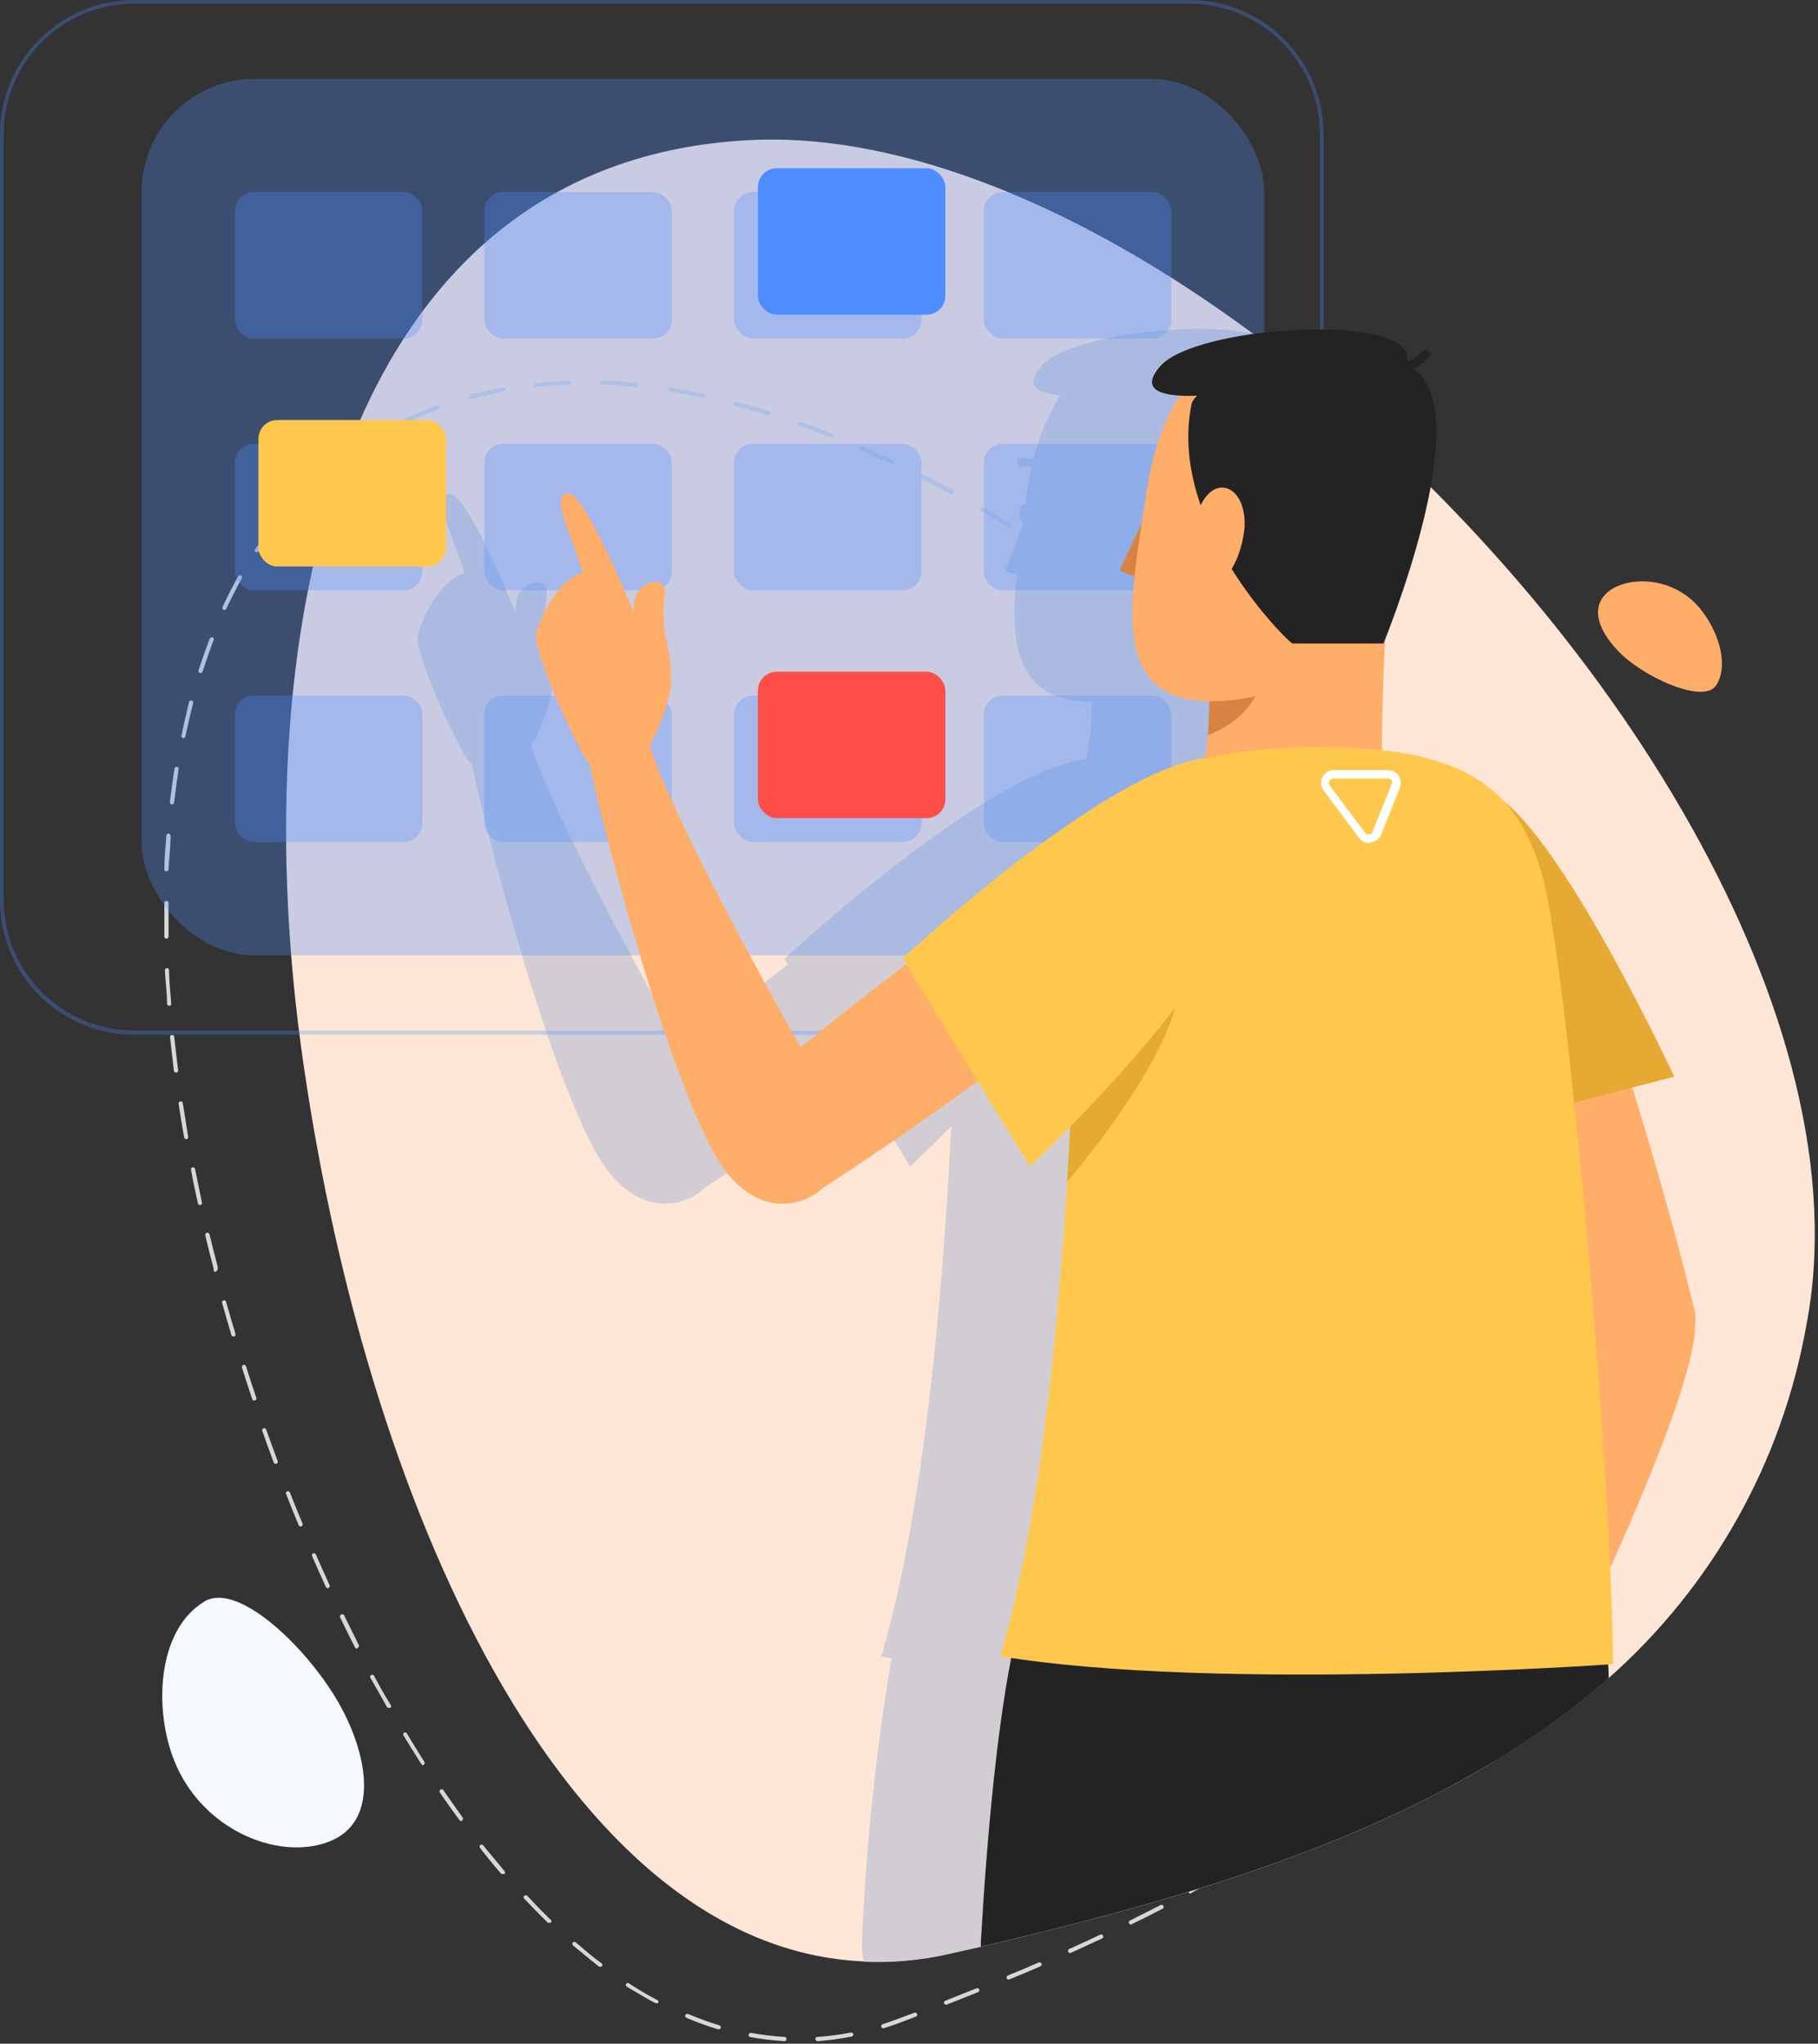 <svg width="541" height="608" viewBox="0 0 541 608" fill="none" xmlns="http://www.w3.org/2000/svg">
<rect x="0" y="0" width="541" height="608" fill="#333333" stroke="none"/>
<path d="M537.504 394.42C530.3 434.99 509.579 471.928 478.713 499.225C468.057 508.622 456.525 516.978 444.277 524.179C401.107 550.281 347.606 566.102 291.909 579.078L282.377 581.224C274.098 583.104 265.606 583.876 257.124 583.519C168.538 579.826 108.2 448.519 89.434 310.325C73.065 187.303 100.464 47.961 223.137 41.673C269.201 39.377 322.952 62.335 372.859 99.266C376.453 101.911 380.046 104.656 383.59 107.451V107.451L385.785 109.198C478.963 183.46 555.072 303.887 537.504 394.42Z" fill="#FDE6D6"/>
<path d="M102.71 510.255C109.647 524.279 112.192 542.046 98.268 547.736C82.697 554.124 57.843 543.843 50.656 520.436C46.015 505.464 47.612 484.603 60.638 476.567C71.268 469.68 94.425 493.087 102.71 510.255Z" fill="#F5F9FD"/>
<path d="M483.704 195.738C477.466 190.298 472.475 182.213 477.765 176.773C483.055 171.333 497.329 170.884 505.714 180.815C511.054 187.153 514.747 197.534 510.704 203.872C507.111 209.262 491.49 202.375 483.704 195.738Z" fill="#FFAD69"/>
<path fill-rule="evenodd" clip-rule="evenodd" d="M189.25 115.187C185.956 114.837 182.612 114.588 179.268 114.438C179.003 114.514 178.72 114.414 178.561 114.189C178.401 113.965 178.401 113.664 178.561 113.439C178.72 113.215 179.003 113.115 179.268 113.19C182.26 113.19 185.334 113.52 188.341 113.842L188.342 113.842C188.645 113.875 188.948 113.907 189.25 113.939C189.419 113.951 189.575 114.033 189.679 114.166C189.784 114.3 189.827 114.471 189.799 114.638C189.757 114.922 189.534 115.145 189.25 115.187ZM139.841 118.78C139.571 118.759 139.338 118.584 139.242 118.331C139.146 117.986 139.347 117.629 139.691 117.532C142.836 116.684 146.129 115.935 149.673 115.287C149.832 115.241 150.003 115.264 150.144 115.349C150.286 115.434 150.386 115.574 150.422 115.736C150.483 116.079 150.263 116.409 149.922 116.484C146.629 117.133 143.385 117.882 140.24 118.73L139.841 118.78ZM218.795 120.776C221.989 121.625 225.183 122.523 228.377 123.521H228.826C229.157 123.521 229.425 123.253 229.425 122.922C229.425 122.592 229.157 122.323 228.826 122.323C225.582 121.275 222.338 120.377 219.194 119.529C219.015 119.467 218.818 119.487 218.655 119.583C218.492 119.679 218.379 119.841 218.346 120.028C218.302 120.352 218.489 120.662 218.795 120.776ZM121.026 125.567C120.797 125.549 120.591 125.418 120.477 125.218C120.333 124.901 120.465 124.526 120.777 124.37C123.771 123.022 126.865 121.725 130.059 120.577C130.211 120.512 130.383 120.513 130.534 120.579C130.685 120.645 130.802 120.771 130.858 120.926C130.964 121.242 130.813 121.588 130.509 121.725C127.364 122.872 124.27 124.17 121.326 125.518L121.026 125.567ZM237.909 126.665C241.004 127.763 244.148 128.961 247.242 130.159L247.691 130.209C248.022 130.209 248.29 129.941 248.29 129.61C248.29 129.279 248.022 129.011 247.691 129.011C244.597 127.813 241.453 126.616 238.309 125.518C237.994 125.433 237.662 125.578 237.51 125.867C237.41 126.197 237.585 126.548 237.909 126.665ZM103.758 135.549C103.559 135.563 103.367 135.467 103.259 135.299C103.146 135.187 103.083 135.034 103.083 134.875C103.083 134.716 103.146 134.563 103.259 134.451C106.004 132.505 108.799 130.658 111.693 129.011C111.987 128.905 112.314 129.022 112.473 129.291C112.632 129.56 112.577 129.903 112.342 130.109C109.497 131.756 106.653 133.553 104.008 135.449C103.948 135.495 103.88 135.528 103.808 135.549H103.758ZM265.309 138.094H265.608H265.658C265.865 138.087 266.054 137.974 266.157 137.795C266.225 137.649 266.231 137.483 266.175 137.333C266.118 137.183 266.004 137.062 265.858 136.996C262.863 135.549 259.819 134.201 256.725 132.854C256.579 132.787 256.413 132.78 256.263 132.837C256.113 132.893 255.991 133.007 255.926 133.153C255.782 133.471 255.914 133.845 256.226 134.002C259.27 135.299 262.364 136.697 265.309 138.094ZM88.756 148.634C88.635 148.67 88.506 148.667 88.386 148.625C88.274 148.512 88.21 148.36 88.21 148.2C88.21 148.041 88.274 147.889 88.386 147.776C90.732 145.331 93.377 142.786 95.673 140.839C95.924 140.598 96.32 140.598 96.571 140.839C96.812 141.09 96.812 141.486 96.571 141.737C94.126 143.883 91.581 146.179 89.385 148.575C89.199 148.702 88.961 148.724 88.756 148.634ZM300.843 157.109H300.543C297.749 155.362 294.854 153.665 291.959 152.118C291.772 152.002 291.661 151.795 291.668 151.575C291.674 151.355 291.798 151.155 291.992 151.051C292.186 150.947 292.421 150.954 292.608 151.07C294.121 151.931 295.634 152.819 297.133 153.699C298.502 154.502 299.858 155.299 301.192 156.061C301.305 156.173 301.368 156.326 301.368 156.485C301.368 156.644 301.305 156.797 301.192 156.909C301.105 157.018 300.98 157.089 300.843 157.109ZM75.959 164.196H76.309C76.51 164.286 76.746 164.247 76.908 164.096C78.534 161.458 80.278 159.246 82.034 157.016L82.034 157.016C82.272 156.715 82.509 156.414 82.747 156.111C82.876 155.997 82.95 155.834 82.95 155.662C82.95 155.49 82.876 155.326 82.747 155.213C82.634 155.1 82.482 155.036 82.323 155.036C82.163 155.036 82.011 155.1 81.898 155.213C79.852 157.808 77.856 160.503 75.959 163.347C75.847 163.46 75.783 163.613 75.783 163.772C75.783 163.931 75.847 164.084 75.959 164.196ZM317.662 167.939C317.552 167.993 317.423 167.993 317.312 167.939L309.028 162.349C308.738 162.17 308.649 161.79 308.828 161.501C309.007 161.211 309.387 161.122 309.677 161.301C312.505 163.098 315.3 164.945 318.061 166.841C318.272 167.085 318.272 167.446 318.061 167.689C317.978 167.834 317.828 167.928 317.662 167.939ZM66.527 181.414C66.367 181.35 66.243 181.22 66.185 181.058C66.128 180.895 66.143 180.716 66.228 180.566C67.625 177.521 69.172 174.527 70.769 171.632C70.832 171.365 71.055 171.166 71.327 171.135C71.599 171.104 71.862 171.247 71.983 171.493C72.104 171.739 72.058 172.034 71.867 172.231C70.27 175.076 68.773 178.07 67.326 181.115C67.26 181.261 67.139 181.375 66.989 181.431C66.839 181.488 66.672 181.481 66.527 181.414ZM349.253 191.895C349.382 191.945 349.524 191.945 349.653 191.895C349.793 191.902 349.932 191.867 350.052 191.795C350.165 191.682 350.228 191.53 350.228 191.371C350.228 191.211 350.165 191.059 350.052 190.946C348.256 189.567 346.604 188.209 344.977 186.871C344.073 186.127 343.176 185.389 342.266 184.658C341.99 184.506 341.644 184.575 341.448 184.822C341.251 185.068 341.259 185.42 341.468 185.656C343.398 187.035 345.137 188.484 346.883 189.94C347.666 190.592 348.45 191.246 349.253 191.895ZM59.49 200.229C59.182 200.094 59.014 199.758 59.091 199.431C60.139 196.187 61.237 192.993 62.434 189.948C62.587 189.66 62.918 189.515 63.233 189.599C63.388 189.654 63.514 189.772 63.58 189.923C63.646 190.074 63.647 190.246 63.582 190.397C62.434 193.392 61.337 196.586 60.288 199.78C60.191 200.124 59.834 200.325 59.49 200.229ZM364.874 204.952C364.806 204.952 364.739 204.941 364.675 204.92C362.229 202.675 359.684 200.479 357.139 198.333C356.921 198.073 356.921 197.694 357.139 197.434C357.39 197.194 357.786 197.194 358.037 197.434L365.573 204.022C365.791 204.282 365.791 204.661 365.573 204.92C365.365 205.068 365.091 205.078 364.874 204.952ZM54.08 219.332C54.176 219.475 54.328 219.57 54.499 219.593C54.689 219.609 54.876 219.54 55.01 219.405C55.145 219.271 55.213 219.084 55.198 218.895C55.897 215.651 56.645 212.357 57.494 209.163C57.559 208.835 57.365 208.51 57.044 208.414C56.879 208.352 56.695 208.366 56.541 208.453C56.387 208.539 56.279 208.69 56.246 208.863C56.084 209.56 55.923 210.251 55.763 210.936C55.13 213.638 54.518 216.257 54 218.845C53.956 219.011 53.985 219.189 54.08 219.332ZM393.421 232.969C393.279 233.033 393.115 233.033 392.972 232.969C390.726 230.523 388.381 227.978 386.085 225.732C385.844 225.481 385.844 225.085 386.085 224.834C386.345 224.616 386.724 224.616 386.983 224.834C387.974 225.867 388.974 226.938 389.971 228.006C391.285 229.413 392.594 230.815 393.871 232.12C394.111 232.371 394.111 232.767 393.871 233.018C393.719 233.045 393.563 233.028 393.421 232.969ZM50.556 238.608C50.526 238.949 50.767 239.255 51.105 239.307C51.431 239.34 51.73 239.126 51.804 238.808C52.203 235.364 52.653 232.02 53.152 228.826C53.197 228.665 53.168 228.493 53.07 228.357C52.973 228.221 52.819 228.136 52.653 228.128C52.493 228.099 52.329 228.135 52.198 228.229C52.066 228.323 51.978 228.467 51.954 228.627C51.405 231.92 50.956 235.264 50.556 238.608ZM406.697 247.941C406.537 248.007 406.357 248.007 406.198 247.941L399.66 240.355C399.547 240.243 399.484 240.09 399.484 239.931C399.484 239.771 399.547 239.619 399.66 239.506C399.774 239.378 399.937 239.304 400.109 239.304C400.281 239.304 400.445 239.378 400.558 239.506C402.145 241.277 403.759 243.158 405.379 245.046L405.383 245.05L405.386 245.054C405.955 245.717 406.526 246.381 407.096 247.042C407.337 247.294 407.337 247.69 407.096 247.941C406.968 247.991 406.825 247.991 406.697 247.941ZM49.066 259.027C49.18 259.151 49.341 259.22 49.508 259.22C49.831 259.224 50.108 258.99 50.157 258.671C50.218 257.322 50.327 255.966 50.435 254.614C50.596 252.614 50.756 250.625 50.756 248.689C50.76 248.339 50.504 248.041 50.157 247.991C49.99 247.977 49.825 248.034 49.701 248.147C49.578 248.261 49.508 248.422 49.508 248.59C49.455 249.298 49.397 250.009 49.338 250.721L49.338 250.721C49.125 253.322 48.91 255.946 48.91 258.571C48.896 258.738 48.952 258.904 49.066 259.027ZM419.373 263.562C419.215 263.635 419.033 263.635 418.874 263.562C416.828 260.867 414.782 258.222 412.736 255.677C412.623 255.564 412.56 255.412 412.56 255.252C412.56 255.093 412.623 254.941 412.736 254.828C412.849 254.699 413.013 254.625 413.185 254.625C413.357 254.625 413.52 254.699 413.634 254.828C414.237 255.597 414.849 256.357 415.466 257.123L415.478 257.137L415.481 257.14C416.902 258.904 418.349 260.7 419.773 262.714C420.014 262.965 420.014 263.361 419.773 263.612L419.373 263.562ZM48.91 278.634C48.91 278.965 49.178 279.233 49.508 279.233H49.558C49.726 279.234 49.887 279.164 50.001 279.04C50.114 278.917 50.171 278.751 50.157 278.584V271.597V268.603C50.158 268.435 50.088 268.274 49.965 268.16C49.841 268.047 49.676 267.99 49.508 268.004C49.178 268.004 48.91 268.272 48.91 268.603V271.597V278.634ZM430.802 279.832C430.625 279.897 430.431 279.897 430.253 279.832C428.457 277.137 426.56 274.392 424.614 271.597C424.501 271.485 424.438 271.332 424.438 271.173C424.438 271.014 424.501 270.861 424.614 270.749C424.865 270.508 425.261 270.508 425.512 270.749C427.508 273.493 429.405 276.288 431.202 278.983C431.412 279.227 431.412 279.588 431.202 279.832C431.074 279.887 430.93 279.887 430.802 279.832ZM440.883 296.501C440.979 296.688 441.173 296.804 441.383 296.8L441.732 296.501C441.845 296.389 441.908 296.236 441.908 296.077C441.908 295.918 441.845 295.765 441.732 295.652C440.285 292.808 438.538 289.963 436.741 287.068C436.497 286.858 436.136 286.858 435.893 287.068C435.675 287.328 435.675 287.707 435.893 287.967C436.851 289.673 437.863 291.38 438.874 293.086L438.875 293.087C439.55 294.225 440.225 295.363 440.883 296.501ZM50.307 299.196C49.995 299.197 49.734 298.958 49.708 298.647C49.708 296.608 49.528 294.57 49.352 292.574C49.235 291.248 49.119 289.941 49.059 288.665C49.058 288.326 49.319 288.043 49.658 288.017C49.825 288.003 49.991 288.06 50.114 288.173C50.238 288.287 50.308 288.448 50.307 288.616C50.307 290.942 50.512 293.32 50.721 295.731L50.721 295.731C50.803 296.682 50.885 297.637 50.956 298.597C50.97 298.764 50.913 298.93 50.799 299.053C50.685 299.177 50.525 299.246 50.357 299.246L50.307 299.196ZM450.266 314.068C450.397 314.276 450.62 314.406 450.865 314.418V314.368C451.177 314.211 451.309 313.837 451.165 313.519C449.717 310.575 448.17 307.58 446.573 304.586C446.4 304.293 446.029 304.184 445.725 304.336C445.514 304.58 445.514 304.941 445.725 305.185C447.322 308.179 448.869 311.174 450.266 314.068ZM52.403 319.109C52.08 319.113 51.804 318.879 51.754 318.56C51.355 315.266 50.956 311.922 50.606 308.579C50.578 308.412 50.621 308.24 50.726 308.107C50.83 307.974 50.986 307.892 51.155 307.88C51.497 307.85 51.803 308.09 51.854 308.429C52.203 311.723 52.603 315.067 53.002 318.41C53.031 318.577 52.987 318.748 52.883 318.882C52.778 319.015 52.622 319.097 52.453 319.109H52.403ZM458.152 332.335C458.253 332.576 458.489 332.734 458.751 332.734L458.95 332.684C459.106 332.628 459.231 332.511 459.297 332.36C459.363 332.209 459.364 332.037 459.3 331.885C458.152 328.791 456.854 325.697 455.507 322.603C455.35 322.291 454.976 322.159 454.658 322.303C454.512 322.368 454.398 322.49 454.342 322.64C454.285 322.79 454.291 322.956 454.359 323.102C455.706 326.196 456.954 329.29 458.152 332.335ZM55.398 338.872C55.102 338.877 54.848 338.665 54.799 338.373C54.2 335.08 53.651 331.736 53.152 328.392C53.123 328.22 53.165 328.043 53.269 327.902C53.372 327.761 53.528 327.668 53.701 327.643C54.042 327.613 54.348 327.853 54.399 328.192C54.776 330.677 55.181 333.161 55.592 335.688L55.593 335.689C55.727 336.512 55.861 337.34 55.996 338.174C56.058 338.517 55.838 338.847 55.497 338.922L55.398 338.872ZM464.839 351.2C464.889 351.491 465.143 351.703 465.438 351.699L465.588 351.649C465.75 351.614 465.889 351.513 465.975 351.372C466.06 351.23 466.082 351.059 466.037 350.9C465.139 347.756 464.141 344.512 463.093 341.318C463.048 341.154 462.935 341.016 462.783 340.94C462.63 340.864 462.453 340.856 462.294 340.919C462.13 340.963 461.992 341.076 461.916 341.229C461.84 341.381 461.832 341.559 461.895 341.717C462.943 344.861 463.941 348.105 464.839 351.2ZM59.49 358.486C59.194 358.49 58.94 358.278 58.891 357.987C58.142 354.693 57.444 351.399 56.845 348.006C56.8 347.839 56.829 347.662 56.925 347.518C57.02 347.375 57.173 347.28 57.344 347.257C57.503 347.228 57.667 347.265 57.799 347.359C57.93 347.453 58.018 347.596 58.043 347.756C58.312 349.08 58.589 350.422 58.872 351.787C59.271 353.716 59.68 355.692 60.089 357.737C60.134 357.897 60.111 358.067 60.026 358.209C59.941 358.351 59.801 358.451 59.64 358.486H59.49ZM468.832 370.564C468.903 370.863 469.174 371.071 469.481 371.063L469.581 371.013C469.74 370.989 469.884 370.901 469.978 370.769C470.072 370.637 470.108 370.473 470.08 370.314C469.581 366.921 468.982 363.627 468.233 360.333C468.158 359.992 467.828 359.772 467.484 359.834C467.164 359.93 466.97 360.254 467.035 360.582C467.734 364.076 468.333 367.37 468.832 370.564ZM64.181 378.399C63.901 378.408 63.652 378.222 63.582 377.95V377.451C62.734 374.207 61.886 370.963 61.087 367.47C61.049 367.132 61.26 366.816 61.586 366.721C61.91 366.677 62.221 366.864 62.335 367.17C63.133 370.414 63.932 373.658 64.78 376.852V377.351C64.876 377.696 64.675 378.053 64.331 378.15L64.181 378.399ZM470.579 390.427C470.579 390.758 470.847 391.026 471.178 391.026L471.227 390.976C471.566 390.95 471.827 390.667 471.826 390.327C471.803 388.779 471.691 387.208 471.579 385.637C471.453 383.865 471.327 382.091 471.327 380.346C471.315 380.173 471.234 380.013 471.102 379.901C470.971 379.788 470.801 379.733 470.629 379.747C470.46 379.758 470.304 379.841 470.199 379.974C470.094 380.107 470.051 380.279 470.08 380.445C470.329 383.789 470.579 387.133 470.579 390.427ZM69.471 397.614C69.21 397.614 68.973 397.456 68.873 397.214C67.924 394.02 66.976 390.776 66.078 387.582C66.033 387.423 66.055 387.253 66.14 387.111C66.225 386.969 66.365 386.869 66.527 386.834C66.679 386.787 66.844 386.803 66.984 386.878C67.125 386.953 67.229 387.081 67.275 387.233C68.174 390.477 69.122 393.671 70.07 396.815C70.171 397.145 69.995 397.496 69.671 397.614H69.471ZM469.501 410.844C469.608 410.97 469.765 411.042 469.93 411.039L470.129 410.989C470.394 410.928 470.593 410.709 470.628 410.44C470.703 409.743 470.785 409.042 470.868 408.337C471.169 405.758 471.477 403.123 471.477 400.458C471.456 400.127 471.206 399.856 470.878 399.81C470.711 399.796 470.545 399.852 470.422 399.966C470.299 400.08 470.229 400.241 470.229 400.408C470.03 403.802 469.73 407.146 469.381 410.39C469.351 410.552 469.395 410.719 469.501 410.844ZM75.66 416.678C75.39 416.657 75.157 416.482 75.061 416.229L75.061 416.228L75.06 416.227C74.013 413.084 72.965 409.94 71.967 406.747C71.94 406.447 72.123 406.169 72.408 406.074C72.693 405.979 73.006 406.092 73.165 406.347C74.162 409.541 75.21 412.685 76.258 415.828L76.258 415.828L76.259 415.83C76.322 415.988 76.314 416.166 76.238 416.318C76.162 416.471 76.024 416.584 75.86 416.628L75.66 416.678ZM466.087 429.754C466.025 430.097 466.246 430.428 466.586 430.503L466.886 430.952C467.092 430.899 467.264 430.756 467.351 430.561C467.439 430.367 467.433 430.143 467.335 429.954C468.033 426.51 468.682 423.216 469.181 419.972C469.21 419.813 469.173 419.649 469.079 419.517C468.985 419.386 468.842 419.298 468.682 419.273C468.339 419.212 468.009 419.432 467.934 419.772C467.435 423.166 466.786 426.46 466.087 429.754ZM82.048 435.494C81.786 435.494 81.55 435.336 81.449 435.094C80.301 432 79.153 428.856 78.055 425.712C77.931 425.395 78.088 425.037 78.405 424.913C78.722 424.789 79.079 424.945 79.203 425.262C79.586 426.311 79.963 427.359 80.34 428.407C81.094 430.503 81.849 432.599 82.647 434.695C82.747 435.025 82.572 435.376 82.248 435.494H82.048ZM460.947 449.118C460.846 449.448 461.022 449.799 461.346 449.917H461.545C461.807 449.917 462.044 449.759 462.144 449.517C463.192 446.373 464.191 443.129 465.089 439.935C465.172 439.604 464.971 439.269 464.64 439.187C464.309 439.104 463.974 439.305 463.891 439.636C462.993 442.78 462.045 445.974 460.947 449.118ZM89.435 454.109C89.195 454.125 88.972 453.984 88.886 453.76C87.588 450.665 86.34 447.571 85.142 444.477C85.061 444.32 85.052 444.135 85.119 443.971C85.187 443.808 85.323 443.682 85.492 443.628C85.822 443.528 86.173 443.704 86.29 444.028C87.488 447.122 88.736 450.216 90.034 453.261C90.145 453.591 89.996 453.953 89.684 454.109H89.435ZM453.46 467.534C453.316 467.851 453.448 468.226 453.76 468.383C454.077 468.527 454.452 468.395 454.608 468.083C456.056 465.139 457.403 462.044 458.701 458.95C458.807 458.634 458.656 458.288 458.351 458.151C458.206 458.084 458.04 458.078 457.889 458.134C457.739 458.19 457.618 458.305 457.553 458.451C456.255 461.545 454.908 464.59 453.46 467.534ZM97.519 472.475C97.284 472.477 97.069 472.34 96.971 472.126C95.573 469.081 94.226 466.037 92.878 462.943C92.811 462.797 92.805 462.631 92.861 462.481C92.917 462.331 93.031 462.21 93.178 462.144C93.334 462.062 93.519 462.054 93.683 462.121C93.847 462.188 93.972 462.325 94.026 462.494C95.045 464.883 96.125 467.273 97.194 469.639C97.487 470.287 97.779 470.933 98.069 471.577C98.213 471.894 98.081 472.269 97.769 472.425L97.519 472.475ZM443.728 485.8H444.028L444.128 485.85C444.389 485.908 444.66 485.811 444.826 485.601C445.588 484.267 446.385 482.91 447.188 481.542L447.191 481.538C448.07 480.04 448.957 478.528 449.817 477.017C450.008 476.82 450.054 476.524 449.933 476.279C449.812 476.033 449.549 475.89 449.277 475.921C449.005 475.952 448.782 476.151 448.719 476.418C447.222 479.312 445.525 482.157 443.728 484.952C443.616 485.064 443.552 485.217 443.552 485.376C443.552 485.535 443.616 485.688 443.728 485.8ZM106.203 490.492C105.968 490.493 105.753 490.357 105.654 490.142C104.107 487.148 102.61 484.103 101.213 481.159C101.145 481.013 101.139 480.847 101.195 480.697C101.252 480.547 101.366 480.426 101.512 480.36C101.739 480.157 102.083 480.157 102.311 480.36L106.752 489.344C106.905 489.648 106.796 490.019 106.503 490.192L106.203 490.492ZM431.9 501.92H432.3H432.399C432.497 501.948 432.601 501.948 432.699 501.92C434.845 499.325 436.891 496.63 438.837 493.985C438.95 493.873 439.014 493.72 439.014 493.561C439.014 493.402 438.95 493.249 438.837 493.137C438.725 493.024 438.572 492.961 438.413 492.961C438.254 492.961 438.101 493.024 437.989 493.137C436.397 495.504 434.739 497.537 433.041 499.619C432.663 500.083 432.282 500.549 431.9 501.022C431.66 501.273 431.66 501.669 431.9 501.92ZM115.686 508.109C115.464 508.11 115.256 507.997 115.137 507.81L114.76 507.138L114.76 507.138C113.281 504.503 111.756 501.785 110.146 499.026C110.08 498.742 110.211 498.448 110.467 498.309C110.723 498.169 111.041 498.217 111.244 498.427C112.841 501.421 114.488 504.366 116.235 507.161C116.445 507.404 116.445 507.766 116.235 508.009L115.686 508.109ZM418.425 516.693C418.551 516.755 418.699 516.755 418.825 516.693C418.942 516.772 419.083 516.808 419.224 516.793C421.422 514.732 423.579 512.377 425.616 510.151L425.617 510.15L425.618 510.149L426.161 509.556C426.402 509.305 426.402 508.909 426.161 508.658C426.049 508.545 425.896 508.482 425.737 508.482C425.578 508.482 425.425 508.545 425.313 508.658C424.113 509.858 422.868 511.177 421.603 512.518C420.553 513.631 419.489 514.758 418.425 515.845C418.298 515.949 418.225 516.105 418.225 516.269C418.225 516.433 418.298 516.589 418.425 516.693ZM125.967 525.177C125.747 525.17 125.543 525.059 125.418 524.878C123.671 522.133 121.874 519.238 120.128 516.394C119.917 516.15 119.917 515.789 120.128 515.545C120.24 515.432 120.393 515.369 120.552 515.369C120.711 515.369 120.864 515.432 120.976 515.545C122.405 517.941 123.905 520.337 125.387 522.703L125.388 522.705L125.944 523.594L126.216 524.029C126.427 524.273 126.427 524.634 126.216 524.878L125.967 525.177ZM403.503 529.919C403.627 530.067 403.808 530.158 404.002 530.168L404.152 530.118C404.209 530.077 404.26 530.026 404.301 529.968L411.887 523.431C412.128 523.18 412.128 522.783 411.887 522.532C411.775 522.419 411.622 522.356 411.463 522.356C411.304 522.356 411.151 522.419 411.039 522.532C410.05 523.386 409.076 524.239 408.105 525.089L408.102 525.092C406.576 526.429 405.058 527.759 403.503 529.07C403.39 529.183 403.327 529.335 403.327 529.494C403.327 529.654 403.39 529.806 403.503 529.919ZM137.246 541.797C137.039 541.79 136.85 541.677 136.747 541.497C134.801 538.902 132.854 536.157 130.958 533.362C130.74 533.103 130.74 532.724 130.958 532.464C131.209 532.223 131.605 532.223 131.856 532.464C133.752 535.209 135.699 537.954 137.595 540.599C137.708 540.711 137.771 540.864 137.771 541.023C137.771 541.182 137.708 541.335 137.595 541.447C137.558 541.564 137.489 541.668 137.396 541.747L137.246 541.797ZM387.632 542.296C387.791 542.368 387.973 542.368 388.131 542.296L388.281 542.246C388.294 542.253 388.307 542.259 388.32 542.264C388.332 542.269 388.345 542.274 388.357 542.278C388.381 542.286 388.406 542.292 388.431 542.296C391.226 540.349 393.921 538.353 396.516 536.357C396.628 536.244 396.692 536.092 396.692 535.933C396.692 535.773 396.628 535.621 396.516 535.508C396.403 535.396 396.251 535.332 396.092 535.332C395.932 535.332 395.78 535.396 395.667 535.508C393.333 537.304 390.918 539.059 388.459 540.846L388.457 540.848L387.632 541.447C387.519 541.56 387.456 541.712 387.456 541.872C387.456 542.031 387.519 542.183 387.632 542.296ZM371.412 553.325C371.202 553.329 371.009 553.213 370.913 553.026C370.8 552.914 370.737 552.761 370.737 552.602C370.737 552.442 370.8 552.29 370.913 552.177C373.808 550.381 376.653 548.584 379.348 546.787C379.46 546.675 379.613 546.611 379.772 546.611C379.931 546.611 380.084 546.675 380.196 546.787C380.309 546.9 380.372 547.052 380.372 547.212C380.372 547.371 380.309 547.524 380.196 547.636C377.501 549.433 374.656 551.229 371.762 553.026L371.412 553.325ZM149.174 557.468C149.335 557.529 149.512 557.529 149.673 557.468L150.122 557.567C150.363 557.316 150.363 556.92 150.122 556.669C149.006 555.234 147.875 553.898 146.746 552.563L146.745 552.562L146.745 552.561L146.744 552.56L146.743 552.56L146.743 552.559L146.742 552.558L146.742 552.558L146.741 552.557L146.74 552.556L146.74 552.555L146.739 552.555L146.739 552.554L146.738 552.553L146.738 552.552L146.737 552.552L146.736 552.551L146.736 552.55L146.735 552.549L146.735 552.549L146.734 552.548L146.733 552.547L146.733 552.547L146.732 552.546L146.732 552.545L146.731 552.544L146.73 552.544L146.73 552.543L146.729 552.542L146.729 552.541L146.728 552.541L146.727 552.54L146.727 552.539L146.726 552.538L146.726 552.538L146.725 552.537L146.724 552.536L146.724 552.536L146.723 552.535L146.723 552.534L146.721 552.532C145.738 551.37 144.755 550.21 143.784 548.983C143.577 548.722 143.197 548.677 142.935 548.884C142.674 549.09 142.629 549.47 142.836 549.732C144.932 552.477 147.028 555.022 149.174 557.468ZM354.294 563.357C354.065 563.338 353.859 563.207 353.745 563.007C353.593 562.703 353.702 562.332 353.995 562.159C356.939 560.562 359.884 558.915 362.679 557.168C362.922 556.958 363.283 556.958 363.527 557.168C363.64 557.281 363.703 557.433 363.703 557.592C363.703 557.752 363.64 557.904 363.527 558.017L354.793 563.007L354.294 563.357ZM163.048 572.041C163.177 572.091 163.319 572.091 163.447 572.041V571.991C163.589 572.062 163.755 572.062 163.897 571.991C164.024 571.886 164.097 571.731 164.097 571.566C164.097 571.402 164.024 571.247 163.897 571.142C161.601 568.996 159.256 566.501 156.91 564.006L156.91 564.005C156.658 563.765 156.262 563.765 156.011 564.005C155.884 564.11 155.811 564.265 155.811 564.43C155.811 564.594 155.884 564.75 156.011 564.854C158.373 567.349 160.719 569.745 163.048 572.041ZM336.527 572.54C336.291 572.542 336.076 572.405 335.978 572.19C335.894 572.04 335.878 571.861 335.936 571.698C335.993 571.536 336.118 571.406 336.277 571.342L345.161 566.85C345.358 566.66 345.653 566.613 345.899 566.735C346.145 566.856 346.288 567.118 346.257 567.39C346.225 567.663 346.027 567.886 345.76 567.948C342.765 569.495 339.821 570.993 336.776 572.44L336.527 572.54ZM317.861 580.625C317.944 580.859 318.162 581.017 318.41 581.024L318.66 580.974L327.743 576.782C328.014 576.743 328.231 576.538 328.286 576.27C328.341 576.002 328.222 575.729 327.989 575.586C327.755 575.443 327.457 575.463 327.244 575.634C325.121 576.66 322.973 577.636 320.817 578.615L320.81 578.619L320.804 578.621C319.924 579.021 319.042 579.422 318.161 579.826C318.015 579.892 317.9 580.013 317.844 580.163C317.788 580.313 317.794 580.479 317.861 580.625ZM178.669 585.116C178.556 585.154 178.433 585.154 178.32 585.116C176.78 583.932 175.311 582.713 173.787 581.448L173.784 581.445L173.783 581.444L173.78 581.442L173.773 581.436L173.766 581.43C172.728 580.568 171.663 579.685 170.534 578.778C170.272 578.558 170.239 578.166 170.459 577.905C170.68 577.643 171.071 577.609 171.333 577.83L171.574 578.038L171.892 578.312C174.239 580.34 176.525 582.315 179.068 584.118C179.197 584.232 179.271 584.395 179.271 584.567C179.271 584.739 179.197 584.903 179.068 585.016C178.917 585.105 178.735 585.124 178.569 585.066L178.669 585.116ZM299.595 588.56C299.682 588.784 299.905 588.926 300.144 588.909L300.394 588.86C303.488 587.612 306.533 586.314 309.627 584.967C309.773 584.901 309.887 584.78 309.943 584.63C310 584.48 309.994 584.314 309.926 584.168C309.774 583.88 309.443 583.735 309.128 583.819C306.083 585.166 302.989 586.464 299.895 587.712C299.583 587.868 299.451 588.243 299.595 588.56ZM195.338 595.946H195.039C192.409 594.541 189.779 592.97 187.186 591.422L186.405 590.955C186.194 590.712 186.194 590.351 186.405 590.107C186.517 589.994 186.67 589.931 186.829 589.931C186.988 589.931 187.141 589.994 187.253 590.107C190.048 591.954 192.943 593.65 195.787 595.098C195.998 595.341 195.998 595.703 195.787 595.946C195.637 595.984 195.477 595.966 195.338 595.896V595.946ZM280.98 595.996C281.062 596.23 281.281 596.389 281.529 596.396L281.778 596.346L291.061 592.653C291.366 592.516 291.517 592.17 291.41 591.854C291.274 591.549 290.928 591.398 290.612 591.505L281.329 595.198C281.163 595.239 281.026 595.354 280.957 595.511C280.889 595.667 280.897 595.847 280.98 595.996ZM262.863 603.433C262.583 603.441 262.334 603.255 262.264 602.983C262.164 602.653 262.34 602.303 262.664 602.185C264.111 601.736 265.608 601.187 267.106 600.638L272.096 598.791C272.248 598.727 272.42 598.727 272.571 598.794C272.722 598.86 272.839 598.985 272.895 599.141C272.977 599.29 272.986 599.47 272.917 599.626C272.849 599.783 272.711 599.898 272.545 599.939L267.555 601.836C266.057 602.385 264.51 602.934 263.013 603.383L262.863 603.433ZM204.272 600.288C207.352 601.603 210.501 602.753 213.704 603.732V603.682C214.02 603.766 214.351 603.621 214.503 603.333C214.599 602.988 214.398 602.631 214.054 602.534C210.9 601.572 207.801 600.439 204.771 599.14C204.441 599.029 204.079 599.178 203.923 599.49C203.816 599.806 203.967 600.152 204.272 600.288ZM243.25 607.226C242.919 607.226 242.651 606.957 242.651 606.627C242.621 606.465 242.665 606.298 242.771 606.172C242.878 606.047 243.035 605.975 243.2 605.978C246.55 605.751 249.884 605.318 253.181 604.68C253.524 604.619 253.855 604.839 253.93 605.179C253.959 605.339 253.922 605.503 253.828 605.634C253.734 605.766 253.591 605.854 253.431 605.878C250.133 606.526 246.8 606.976 243.449 607.226H243.25ZM233.268 607.225C229.92 607.025 226.587 606.625 223.287 606.028C223.116 606.005 222.963 605.91 222.868 605.766C222.772 605.623 222.743 605.445 222.787 605.279C222.812 605.119 222.9 604.976 223.031 604.882C223.163 604.788 223.327 604.751 223.486 604.78C226.786 605.379 230.12 605.778 233.468 605.978C233.636 605.977 233.796 606.047 233.91 606.17C234.024 606.294 234.081 606.459 234.067 606.627C234.057 606.819 233.962 606.998 233.808 607.113C233.654 607.229 233.456 607.27 233.268 607.225ZM379.298 218.645C379.383 218.688 379.477 218.705 379.569 218.696C379.759 218.813 380.002 218.815 380.196 218.695C380.437 218.444 380.437 218.048 380.196 217.797C378.42 215.942 376.426 214.087 374.484 212.281L374.483 212.28L374.483 212.28L374.477 212.274L374.451 212.251C373.949 211.783 373.45 211.319 372.959 210.86C372.708 210.619 372.312 210.619 372.061 210.86C371.948 210.972 371.885 211.125 371.885 211.284C371.885 211.443 371.948 211.596 372.061 211.708C373.544 213.191 375.157 214.717 376.786 216.258L376.789 216.261L376.792 216.263C377.628 217.055 378.469 217.85 379.298 218.645ZM333.632 179.567H333.982C334.129 179.568 334.271 179.515 334.381 179.418C334.494 179.305 334.557 179.153 334.557 178.993C334.557 178.834 334.494 178.682 334.381 178.569L334.38 178.569L334.379 178.568C331.685 176.572 328.99 174.576 326.246 172.63C325.965 172.529 325.652 172.633 325.486 172.881C325.321 173.129 325.346 173.458 325.547 173.678C328.242 175.575 330.987 177.571 333.632 179.567ZM283.425 147.128H283.126C280.198 145.53 277.253 143.983 274.292 142.486C274.115 142.396 273.99 142.23 273.951 142.035C273.912 141.841 273.964 141.639 274.093 141.488C274.166 141.337 274.3 141.224 274.462 141.176C274.623 141.129 274.797 141.151 274.941 141.238C277.836 142.686 280.83 144.283 283.775 145.88C283.887 145.992 283.951 146.145 283.951 146.304C283.951 146.463 283.887 146.616 283.775 146.728C283.745 146.902 283.633 147.05 283.475 147.128H283.425ZM199.231 116.534C202.625 117.033 205.919 117.682 209.213 118.381C209.528 118.443 209.837 118.245 209.911 117.932C209.973 117.589 209.753 117.258 209.412 117.183C205.969 116.434 202.625 115.835 199.431 115.286C199.272 115.258 199.108 115.294 198.976 115.388C198.844 115.482 198.756 115.626 198.732 115.786C198.67 116.129 198.891 116.459 199.231 116.534ZM158.884 115.045C158.998 115.149 159.151 115.201 159.305 115.187H159.255C162.549 114.837 165.893 114.538 169.237 114.538C169.405 114.538 169.565 114.469 169.679 114.345C169.793 114.222 169.85 114.056 169.836 113.889C169.812 113.569 169.557 113.314 169.237 113.29C165.843 113.39 162.499 113.64 159.255 113.989C159.091 113.986 158.933 114.057 158.827 114.183C158.721 114.309 158.676 114.476 158.706 114.638C158.706 114.792 158.77 114.94 158.884 115.045Z" fill="#D8D5DB"/>
<path d="M468.732 394.869C468.732 395.468 468.732 395.967 468.732 396.516C467.484 410.44 455.506 440.135 443.778 466.386C444.177 475.869 444.477 484.353 444.527 491.34C444.527 492.638 444.527 493.836 444.527 495.033H443.079C443.429 501.222 443.878 511.952 444.227 524.279C401.057 550.381 347.556 566.201 291.859 579.177L282.327 581.323C274.048 583.204 265.556 583.976 257.074 583.619C256.564 581.531 256.378 579.376 256.525 577.231C257.705 549.094 260.638 521.058 265.309 493.287L262.214 492.837C273.543 454.608 279.233 399.46 282.177 351.599V351.599C282.527 345.959 282.826 340.47 283.076 335.03C275.839 342.416 270.848 347.007 270.848 347.007L255.527 321.804C236.612 335.479 218.745 347.556 210.011 353.146C202.774 359.933 190.447 360.932 180.765 348.155C165.094 327.643 142.985 241.553 140.39 226.93C140.011 226.787 139.658 226.584 139.342 226.331C135.749 221.34 123.172 194.14 124.37 188.85C125.567 183.56 131.457 172.131 138.294 170.584C137.495 168.139 136.597 165.593 135.299 162.05C132.405 154.165 128.961 146.179 134.152 147.078C139.342 147.976 151.22 177.022 153.266 182.013C153.566 179.667 153.865 177.771 153.865 177.771C155.462 173.08 163.847 170.584 162.599 177.771C161.152 187.752 164.645 192.743 164.495 200.978C164.495 201.427 164.495 201.926 164.495 202.625C164.515 202.924 164.515 203.224 164.495 203.523C164.522 203.739 164.522 203.956 164.495 204.172C164.495 204.172 164.495 204.421 164.495 204.521C163.28 210.654 161.126 216.563 158.107 222.039V222.039C163.547 239.806 188.501 286.27 203.024 311.872C211.908 304.486 222.987 295.702 234.466 286.919L233.468 285.272C233.468 285.272 292.658 229.924 323.301 225.732C323.75 223.586 324.05 221.24 324.349 218.795C324.649 216.349 324.848 212.207 324.948 208.813C302.44 208.564 300.344 191.994 302.59 170.933L299.046 170.035L304.286 156.46V155.462C303.711 154.792 303.377 153.949 303.338 153.067C303.338 151.42 303.787 150.022 304.686 149.972C304.814 149.922 304.957 149.922 305.085 149.972C305.085 148.775 305.484 147.577 305.634 146.379C306.033 143.734 306.532 141.388 307.031 138.943C305.697 138.68 304.324 138.68 302.989 138.943L302.59 136.497C304.24 136.203 305.93 136.203 307.58 136.497C309.237 129.806 311.913 123.409 315.516 117.532C308.329 117.033 304.935 114.688 309.926 108.898C317.662 99.915 354.294 95.423 372.76 99.216C379.248 100.564 383.49 102.909 383.54 106.403C383.54 106.802 383.54 107.052 383.54 107.401V107.401C385.428 106.602 387.054 105.288 388.231 103.608L390.327 105.006C389.123 106.71 387.554 108.125 385.736 109.148L384.987 109.547C404.75 122.423 376.802 191.396 376.702 191.396C376.153 203.224 375.804 214.902 375.854 223.137C393.621 225.183 404.85 230.373 412.286 238.508C432.249 254.529 462.893 320.257 462.893 320.257L450.366 323.551C459.299 352.198 466.885 380.945 469.081 390.577C469.147 392.016 469.03 393.459 468.732 394.869Z" fill="#D1CDD3"/>
<rect opacity="0.3" x="376.203" y="284.224" width="334.031" height="260.767" rx="33.6" transform="rotate(180 376.203 284.224)" fill="#4D8DFF"/>
<path opacity="0.3" fill-rule="evenodd" clip-rule="evenodd" d="M39.926 307.83H353.945C364.56 307.83 374.738 303.603 382.23 296.083C389.721 288.563 393.91 278.369 393.871 267.754V39.926C393.871 17.875 375.995 0 353.945 0H39.926C17.875 0 0 17.875 0 39.926V267.904C0 289.954 17.875 307.83 39.926 307.83ZM1.098 39.926C1.125 18.493 18.493 1.125 39.926 1.098H353.945C375.377 1.125 392.745 18.493 392.773 39.926V267.754C392.745 289.187 375.377 306.555 353.945 306.582H39.926C18.493 306.555 1.125 289.187 1.098 267.754V39.926Z" fill="#4D8DFF"/>
<g opacity="0.3">
<rect x="125.667" y="100.714" width="55.797" height="43.569" rx="5.6" transform="rotate(180 125.667 100.714)" fill="#4D8DFF"/>
<rect x="199.93" y="100.714" width="55.797" height="43.569" rx="5.6" transform="rotate(180 199.93 100.714)" fill="#4D8DFF"/>
<rect x="274.242" y="100.714" width="55.797" height="43.569" rx="5.6" transform="rotate(180 274.242 100.714)" fill="#4D8DFF"/>
<rect x="348.554" y="100.714" width="55.797" height="43.569" rx="5.6" transform="rotate(180 348.554 100.714)" fill="#4D8DFF"/>
</g>
<g opacity="0.3">
<rect x="125.667" y="175.625" width="55.797" height="43.569" rx="5.6" transform="rotate(180 125.667 175.625)" fill="#4D8DFF"/>
<rect x="199.93" y="175.625" width="55.797" height="43.569" rx="5.6" transform="rotate(180 199.93 175.625)" fill="#4D8DFF"/>
<rect x="274.242" y="175.625" width="55.797" height="43.569" rx="5.6" transform="rotate(180 274.242 175.625)" fill="#4D8DFF"/>
<rect x="348.554" y="175.625" width="55.797" height="43.569" rx="5.6" transform="rotate(180 348.554 175.625)" fill="#4D8DFF"/>
</g>
<g opacity="0.3">
<rect x="125.667" y="250.486" width="55.797" height="43.569" rx="5.6" transform="rotate(180 125.667 250.486)" fill="#4D8DFF"/>
<rect x="199.93" y="250.486" width="55.797" height="43.569" rx="5.6" transform="rotate(180 199.93 250.486)" fill="#4D8DFF"/>
<rect x="274.242" y="250.486" width="55.797" height="43.569" rx="5.6" transform="rotate(180 274.242 250.486)" fill="#4D8DFF"/>
<rect x="348.554" y="250.486" width="55.797" height="43.569" rx="5.6" transform="rotate(180 348.554 250.486)" fill="#4D8DFF"/>
</g>
<rect x="281.329" y="93.627" width="55.797" height="43.569" rx="5.6" transform="rotate(180 281.329 93.627)" fill="#4D8DFF"/>
<rect x="281.329" y="243.399" width="55.797" height="43.569" rx="5.6" transform="rotate(180 281.329 243.399)" fill="#FF4E4A"/>
<rect x="132.704" y="168.538" width="55.797" height="43.569" rx="5.6" transform="rotate(180 132.704 168.538)" fill="#FFC84D"/>
<path d="M415.181 148.325C413.484 159.205 410.191 218.196 411.538 231.671C412.886 245.146 346.658 249.238 355.492 234.216C364.325 219.194 358.037 169.336 358.037 169.336L415.181 148.325Z" fill="#FFAD69"/>
<path d="M410.59 150.022L358.037 169.237C360.005 185.679 360.473 202.267 359.434 218.795C381.094 209.861 376.303 191.695 376.303 181.913C376.303 173.03 410.639 151.719 410.59 150.022Z" fill="#D88344"/>
<path d="M341.318 152.268L333.133 169.736L343.115 173.778L341.318 152.268V152.268Z" fill="#D88344"/>
<path d="M341.168 146.479C336.178 180.067 327.993 213.555 368.717 208.015C409.442 202.475 415.73 150.372 415.63 140.49C414.982 87.987 350.751 80.501 341.168 146.479Z" fill="#FFAD69"/>
<path d="M420.571 109.747C422.674 108.66 424.501 107.107 425.911 105.205L423.815 103.808C422.541 105.516 420.812 106.831 418.824 107.601C418.851 107.252 418.851 106.902 418.824 106.553C418.824 92.978 355.641 96.871 345.211 108.998C339.022 116.185 345.61 118.081 356.29 117.732C355.497 118.342 354.906 119.177 354.593 120.128C347.556 154.614 380.795 188.551 384.538 191.446H411.688C411.688 191.446 440.135 122.423 420.571 109.747Z" fill="#232323"/>
<path d="M504.416 390.627C500.823 374.606 482.107 305.285 467.235 272.046L429.255 280.131C429.255 280.131 453.76 362.08 466.786 392.673C463.741 409.142 448.37 485.751 438.887 507.161C434.695 517.142 450.566 520.985 454.409 516.194C458.252 511.403 501.871 423.765 504.316 396.416C504.316 395.817 504.316 395.318 504.316 394.769C504.565 393.402 504.599 392.004 504.416 390.627V390.627Z" fill="#FFAD69"/>
<path d="M447.372 238.259C467.335 253.88 498.227 320.307 498.227 320.307L432.848 337.275C432.848 337.275 394.819 197.135 447.372 238.259Z" fill="#E5AA33"/>
<path d="M478.714 499.275C468.057 508.672 456.526 517.028 444.277 524.229C401.107 550.331 347.606 566.152 291.909 579.128C291.86 578.48 291.86 577.829 291.909 577.181C293.706 546.288 296.9 511.004 301.891 488.595L444.677 491.44L478.414 492.139C478.414 493.836 478.714 496.231 478.714 499.275Z" fill="#232323"/>
<path d="M399.56 222.338C438.738 223.636 452.013 236.861 458.75 259.769C466.436 285.721 479.961 442.68 479.961 495.083C479.961 495.083 362.628 503.418 297.649 492.737C318.011 423.915 320.207 300.194 320.656 263.163C320.956 235.664 349.852 220.691 399.56 222.338Z" fill="#FFC84D"/>
<path fill-rule="evenodd" clip-rule="evenodd" d="M404.401 249.288C405.103 250.237 406.216 250.794 407.396 250.786L407.994 250.586C409.333 250.417 410.478 249.539 410.989 248.29L416.678 234.116C417.058 232.977 416.876 231.726 416.187 230.742C415.499 229.758 414.385 229.159 413.185 229.126H396.865C395.447 229.126 394.151 229.927 393.517 231.195C392.883 232.463 393.02 233.98 393.871 235.115L404.401 249.288ZM395.617 232.32C395.831 231.883 396.279 231.61 396.765 231.621H413.035C413.454 231.616 413.848 231.823 414.083 232.17C414.308 232.538 414.308 233 414.083 233.368L408.394 247.492C408.243 247.928 407.854 248.239 407.395 248.29C406.951 248.342 406.513 248.151 406.248 247.791L395.617 233.617C395.363 233.222 395.363 232.715 395.617 232.32Z" fill="white"/>
<path d="M320.506 272.296C320.207 290.412 319.508 319.309 317.562 351.599C334.181 331.636 350.501 308.03 351.449 290.312C352.797 265.957 338.972 264.46 320.506 272.296Z" fill="#E5AA33"/>
<path d="M342.615 280.73L322.652 247.542C322.652 247.542 267.754 287.118 238.259 311.623C223.686 285.97 198.782 239.506 193.342 221.789V221.789C196.351 216.332 198.489 210.438 199.68 204.322C199.71 204.207 199.71 204.087 199.68 203.972C199.68 203.972 199.68 203.523 199.68 203.323C199.702 203.024 199.702 202.724 199.68 202.425C199.68 201.726 199.68 201.177 199.68 200.728C199.68 192.693 196.336 187.752 197.784 177.571C198.782 170.434 190.647 172.88 189.05 177.571L188.401 181.763C186.355 176.773 174.028 147.477 169.336 146.828C164.645 146.179 167.59 154.065 170.484 161.8C171.732 165.244 172.68 167.939 173.479 170.335C166.591 171.932 160.503 183.71 159.554 188.651C158.606 193.591 171.083 221.14 174.527 226.131C174.793 226.465 175.114 226.751 175.475 226.98C178.02 241.652 200.429 327.693 215.8 348.255C225.482 360.981 237.859 359.983 245.096 353.246C262.863 341.917 317.462 304.386 342.615 280.73Z" fill="#FFAD69"/>
<path d="M376.303 247.542C374.307 284.174 306.432 347.007 306.432 347.007L268.603 285.122C268.603 285.122 379.996 180.915 376.303 247.542Z" fill="#FFC84D"/>
<path d="M355.342 156.86C353.845 165.643 351.649 174.377 359.884 173.728C368.118 173.079 370.214 159.405 370.364 156.81C371.063 142.836 358.287 139.492 355.342 156.86Z" fill="#FFAD69"/>
</svg>
